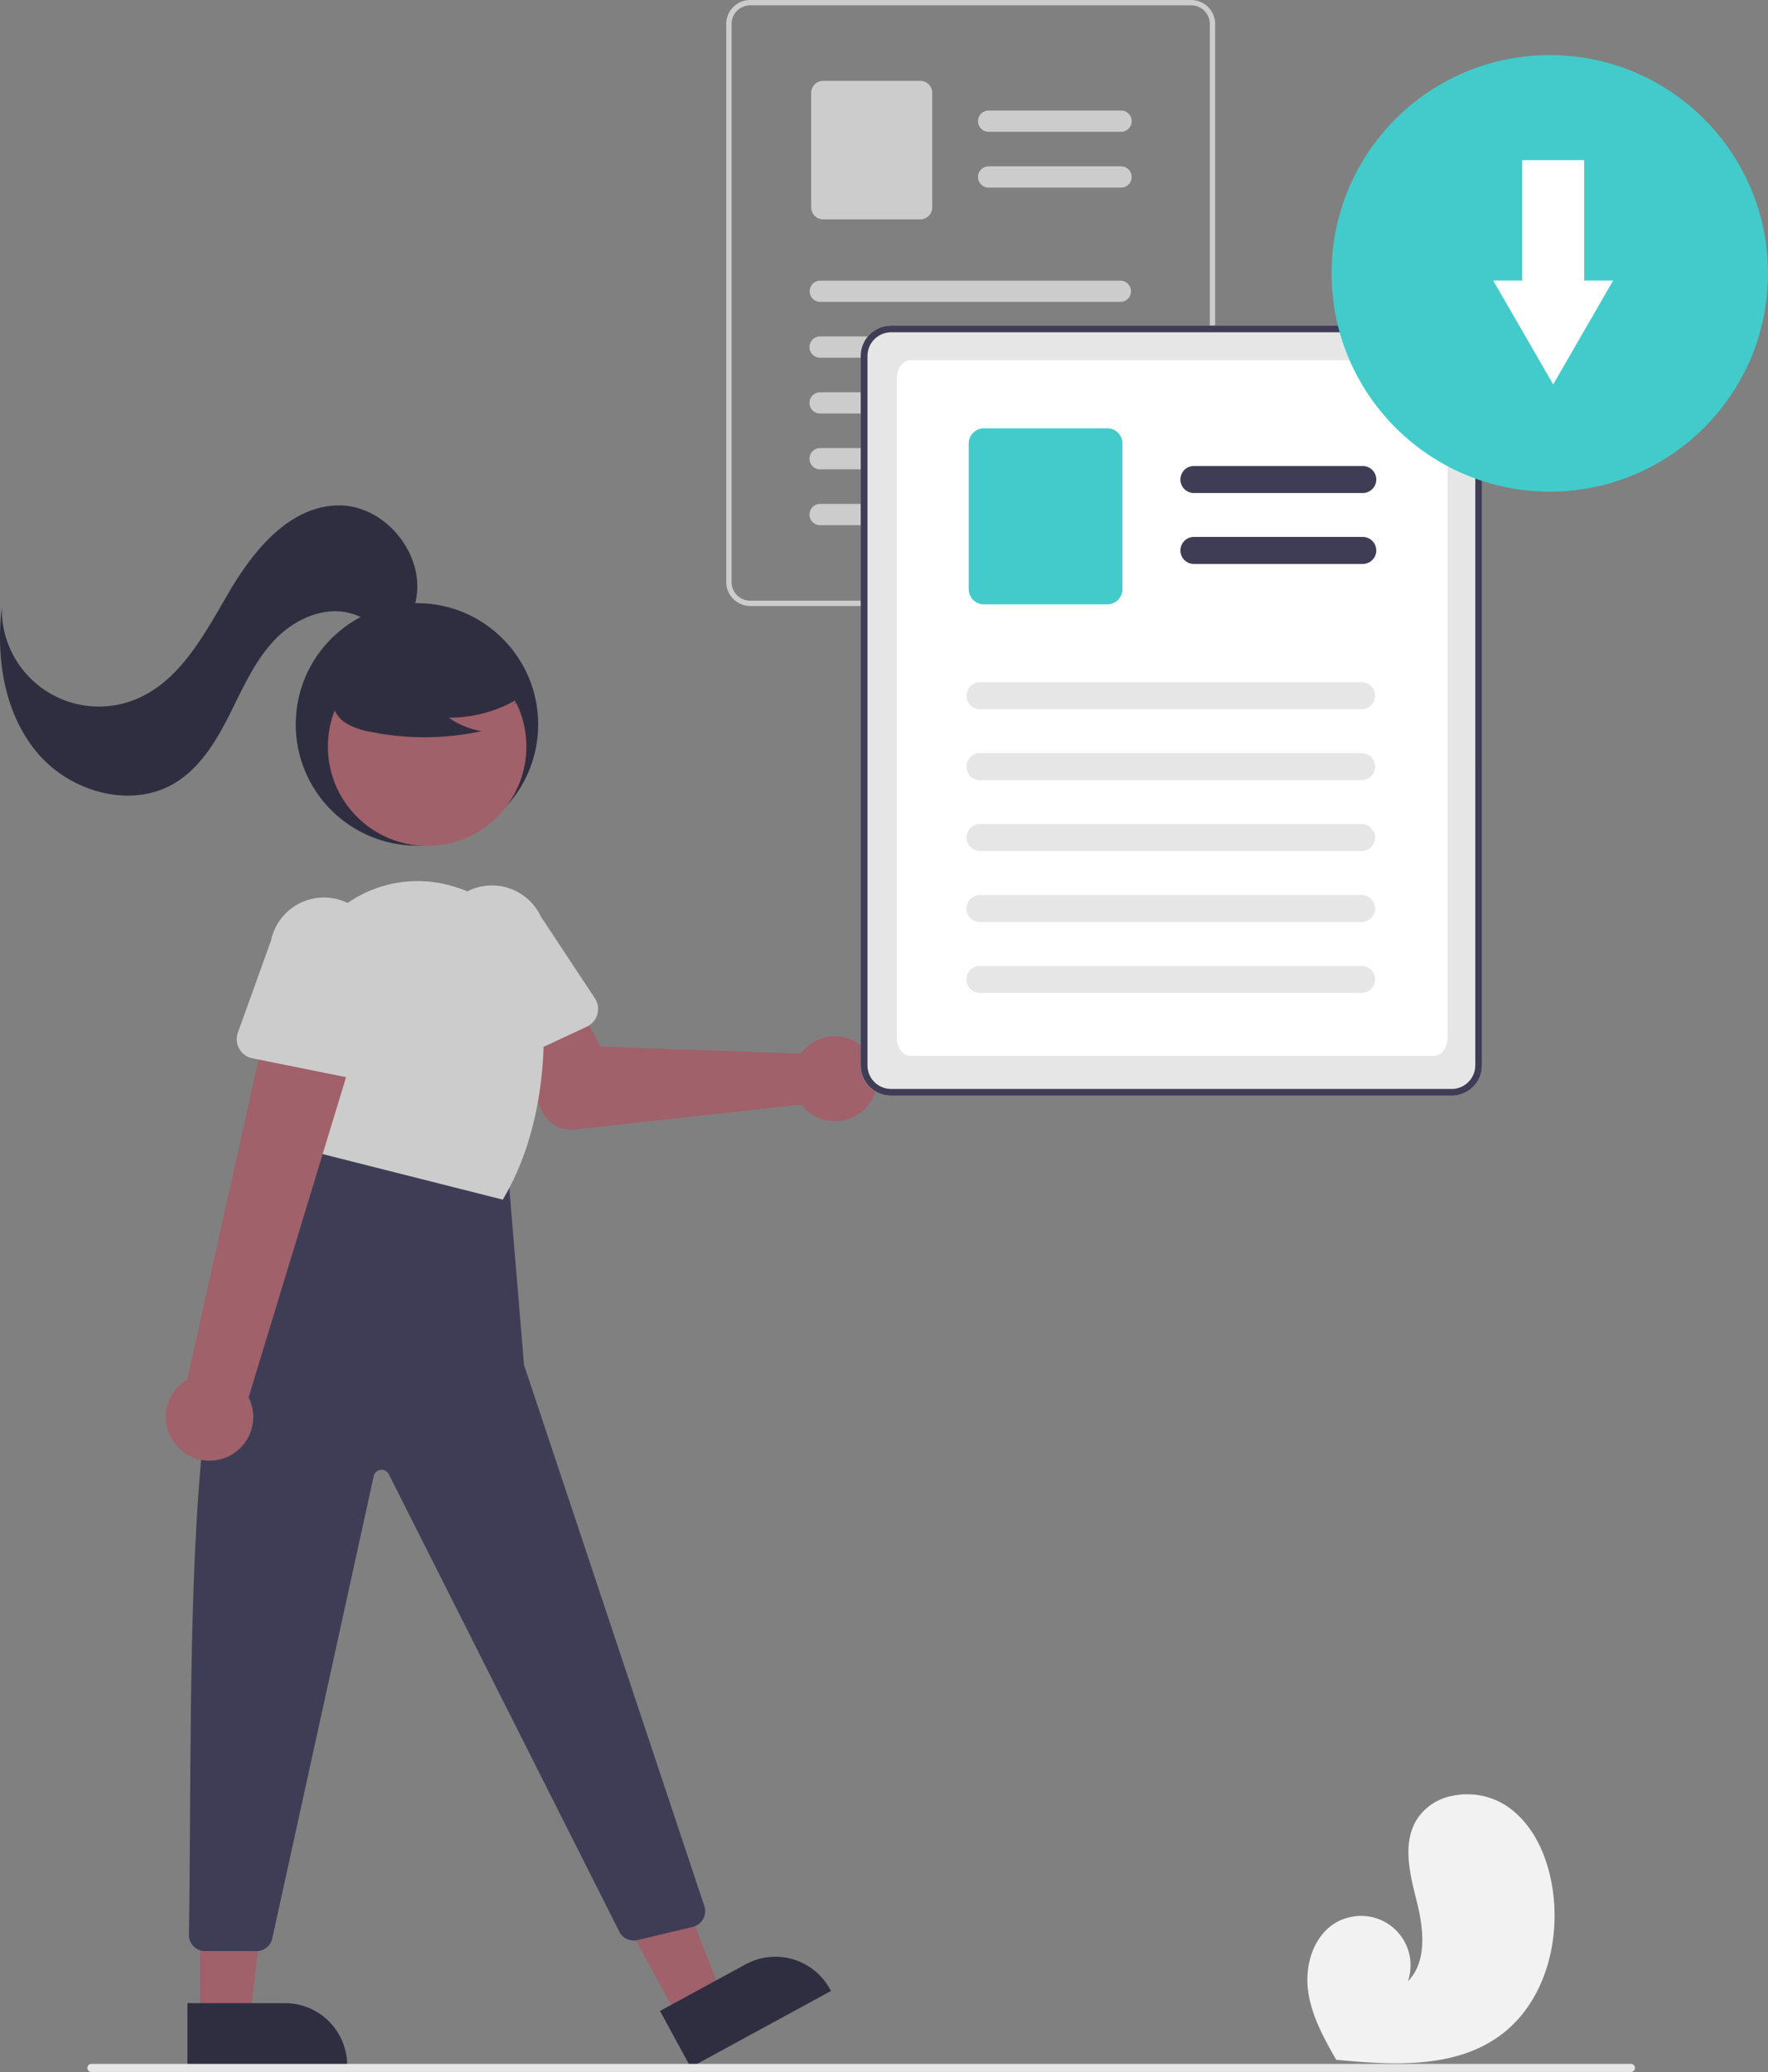 <svg id="af9d2f0a-1bcf-46ad-845e-9c37ef0f1153" data-name="Layer 1" xmlns="http://www.w3.org/2000/svg" width="437.551" height="512.629" viewBox="0 0 437.551 512.629"><rect x="0" y="0" width="437.551" height="512.629" fill="#808080" stroke="none"/><g id="a4cc79cd-ea29-44e8-8b1f-c84c9f36b99b" data-name="Group 29"><circle id="b528ca4c-b6e8-4382-8c63-b3f7a5882e55" data-name="Ellipse 108" cx="103.191" cy="179.225" r="30" fill="#2f2e41"/><circle id="f2334603-0630-41b1-8883-db91ebd0df1d" data-name="Ellipse 109" cx="105.711" cy="184.721" r="24.561" fill="#a0616a"/><path id="a98f854d-ddd1-49f9-826e-9b3b51c42b30" data-name="Path 704" d="M580.474,453.114a10.519,10.519,0,0,0-1.072,1.264l-49.562-1.751-5.669-10.631-17.162,6.458,8.206,19.8a8,8,0,0,0,8.263,4.889l56.085-6.158a10.5,10.5,0,1,0,.911-13.866Z" transform="translate(-381.224 -193.686)" fill="#a0616a"/><path id="f257447d-301d-44a2-8e09-7759e64535dc" data-name="Path 705" d="M500.407,458.014a4.812,4.812,0,0,1-2.643-3.017l-6.9-23.169a13.377,13.377,0,1,1,24.208-11.392h0l13.372,20.235a4.817,4.817,0,0,1-1.981,7.02l-22.041,10.289a4.811,4.811,0,0,1-4.011.03Z" transform="translate(-381.224 -193.686)" fill="#ccc"/><path id="becfa795-45e6-4313-bdd8-8732b5eb4129" data-name="Path 706" d="M549.222,693.241l10.768-5.862-17.485-44.322-15.892,8.651Z" transform="translate(-381.224 -193.686)" fill="#a0616a"/><path id="e8c8979c-fc56-471c-a205-c14c5d72c2f7" data-name="Path 707" d="M544.562,691.22l21.205-11.544h0a15.386,15.386,0,0,1,20.87,6.157l0.0.001.239.439-34.72,18.9Z" transform="translate(-381.224 -193.686)" fill="#2f2e41"/><path id="ab11d9ef-02df-4748-a171-c660a3aec0b0" data-name="Path 708" d="M430.735,693.289h12.259l5.833-47.288h-18.1Z" transform="translate(-381.224 -193.686)" fill="#a0616a"/><path id="af78ce6e-a300-42ae-85b6-279af7ebed37" data-name="Path 709" d="M427.607,689.287h24.145a15.386,15.386,0,0,1,15.386,15.386v.501h-39.53Z" transform="translate(-381.224 -193.686)" fill="#2f2e41"/><path id="b8635a3a-781b-4583-ae1f-43c79305ccfd" data-name="Path 710" d="M506.916,483.414l4,48,44.619,133.856a4,4,0,0,1-2.53,5.06q-.167.056-.338.096l-13.675,3.256a4,4,0,0,1-4.5-2.091l-57.043-113.157a2,2,0,0,0-3.739.471l-25.1,114.362a4,4,0,0,1-3.907,3.142h-12.726a3.993,3.993,0,0,1-4-3.986q0-.034 0-.068c1.166-79.3-2.68-169.653,27.936-183.946l5-13Z" transform="translate(-381.224 -193.686)" fill="#3f3d56"/><path id="e573b899-9021-4f9b-8786-b9ea4c0ab316" data-name="Path 711" d="M459.476,478.814l-5.154-31.177a30.877,30.877,0,0,1,9.769-28.006,30.361,30.361,0,0,1,28.331-6.925c.292.078.585.159.878.241a30.783,30.783,0,0,1,22.222,27.346c.984,13.54.1,33.184-9.678,49.87l-.19.324Z" transform="translate(-381.224 -193.686)" fill="#ccc"/><path id="bf1af282-84f0-4284-9d03-260240daa088" data-name="Path 712" d="M511.369,365.352a33.4,33.4,0,0,1-19.091,5.9,20.47,20.47,0,0,0,8.114,3.338,67.359,67.359,0,0,1-27.514.155,17.807,17.807,0,0,1-5.76-1.978,7.289,7.289,0,0,1-3.555-4.755c-.6-3.449,2.083-6.582,4.876-8.693a35.967,35.967,0,0,1,30.224-6.04c3.376.873,6.758,2.347,8.951,5.059s2.843,6.892.753,9.684Z" transform="translate(-381.224 -193.686)" fill="#2f2e41"/><path id="bd051e82-93fb-484c-bc2c-a05379150ad3" data-name="Path 713" d="M484.022,342.762c2.847-11.5-7.357-24.268-19.2-24.029-12.013.243-20.854,11.1-26.931,21.464s-12.115,22.117-23.269,26.58a24.029,24.029,0,0,1-32.946-22.894c-1.5,12.593.577,26.219,8.7,35.96s23.233,14.13,34.1,7.584c6.2-3.739,10.169-10.237,13.438-16.7s6.178-13.279,11.131-18.564,12.612-8.792,19.506-6.569c2.736.883,5.191,2.6,8.018,3.126s6.386-.82,6.772-3.669Z" transform="translate(-381.224 -193.686)" fill="#2f2e41"/><path id="a038711e-9241-43ca-acb8-65ac7fef7c62" data-name="Path 714" d="M424.822,551.205a10.743,10.743,0,0,1,2.743-16.243l21.305-95.5,21.613,8.871-27.737,91.081a10.8,10.8,0,0,1-17.924,11.791Z" transform="translate(-381.224 -193.686)" fill="#a0616a"/><path id="a8e2c108-97db-4287-b949-04189b24fe3b" data-name="Path 715" d="M440.431,453.164a4.812,4.812,0,0,1-.336-4l8.193-22.745a13.378,13.378,0,0,1,26.245,5.2h0l-1.245,24.222a4.817,4.817,0,0,1-5.76,4.475l-23.85-4.8a4.812,4.812,0,0,1-3.246-2.357Z" transform="translate(-381.224 -193.686)" fill="#ccc"/></g><g id="a8ec7779-81bc-4fb5-bea3-5b8fa1590d68" data-name="Group 28"><path id="a61284fa-5c43-4b2c-a220-e074c1426ed7" data-name="Path 410" d="M681.507,197.345a5.982,5.982,0,0,0-5.468-3.659H566.878a5.92,5.92,0,0,0-5.917,5.917v138.095a5.92,5.92,0,0,0,5.917,5.917h109.161a5.925,5.925,0,0,0,5.917-5.917v-138.093A5.81,5.81,0,0,0,681.507,197.345Zm-.865,140.352a4.609,4.609,0,0,1-4.6,4.6H566.878a4.6,4.6,0,0,1-4.6-4.6h0v-138.092a4.609,4.609,0,0,1,4.6-4.6h109.161a4.626,4.626,0,0,1,4.273,2.9,5.115,5.115,0,0,1,.173.519,4.559,4.559,0,0,1,.158,1.188Z" transform="translate(-381.224 -193.686)" fill="#ccc"/><path id="f058fc04-be1a-4760-b4ca-1d7d0096a0b4" data-name="Path 411" d="M658.724,226.292h-32.88a2.631,2.631,0,0,1,0-5.261h32.879a2.631,2.631,0,0,1,0,5.261Z" transform="translate(-381.224 -193.686)" fill="#ccc"/><path id="b7b03d80-c54f-4ac7-a733-77e3791388e5" data-name="Path 412" d="M658.724,240.102h-32.88a2.631,2.631,0,0,1,0-5.261h32.879a2.631,2.631,0,0,1,0,5.261Z" transform="translate(-381.224 -193.686)" fill="#ccc"/><path id="bbd645bb-3528-4838-b3c9-db478370a388" data-name="Path 413" d="M608.978,247.965h-24.033a2.962,2.962,0,0,1-2.959-2.959v-28.355a2.962,2.962,0,0,1,2.959-2.959h24.033a2.963,2.963,0,0,1,2.959,2.959v28.355A2.962,2.962,0,0,1,608.978,247.965Z" transform="translate(-381.224 -193.686)" fill="#ccc"/><path id="a70c21c1-6213-4b7f-bc14-591f551ac782" data-name="Path 414" d="M658.495,268.378h-74.307a2.631,2.631,0,0,1,0-5.261h74.307a2.63,2.63,0,0,1,0,5.261Z" transform="translate(-381.224 -193.686)" fill="#ccc"/><path id="af88612c-f069-4016-a622-4620c9d6e9ee" data-name="Path 415" d="M658.495,282.192h-74.307a2.63,2.63,0,0,1,0-5.261h74.307a2.63,2.63,0,1,1,0,5.261Z" transform="translate(-381.224 -193.686)" fill="#ccc"/><path id="b4028583-530b-4323-a807-42e8359c25be" data-name="Path 416" d="M658.495,295.997h-74.307a2.63,2.63,0,0,1,0-5.261h74.307a2.63,2.63,0,0,1,0,5.261Z" transform="translate(-381.224 -193.686)" fill="#ccc"/><path id="eea2a91b-a87e-450d-ac84-b33fc6ad943a" data-name="Path 417" d="M658.495,309.81h-74.307a2.63,2.63,0,0,1,0-5.261h74.307a2.63,2.63,0,0,1,0,5.261Z" transform="translate(-381.224 -193.686)" fill="#ccc"/><path id="f69f5fd9-c3c3-49bc-9ead-71d5a754157a" data-name="Path 418" d="M658.495,323.616h-74.307a2.63,2.63,0,0,1,0-5.261h74.307a2.63,2.63,0,0,1,0,5.261Z" transform="translate(-381.224 -193.686)" fill="#ccc"/></g><path id="b052e332-5d61-4357-af09-a12de450e4ae" data-name="Path 336" d="M747.435,278.883a7.6,7.6,0,0,0-6.95-4.65h-138.725a7.524,7.524,0,0,0-7.52,7.52v175.5a7.524,7.524,0,0,0,7.52,7.52h138.73a7.53,7.53,0,0,0,7.52-7.52v-175.5a7.385,7.385,0,0,0-.57-2.87Z" transform="translate(-381.224 -193.686)" fill="#e6e6e6"/><path d="M736.139,454.92H606.494c-1.868-.002-3.331-2.046-3.331-4.653V287.467c.002-2.609,1.466-4.653,3.331-4.653H736.139c1.869.002,3.332,2.046,3.332,4.653v162.8C739.469,452.876,738.005,454.92,736.139,454.92Z" transform="translate(-381.224 -193.686)" fill="#fff"/><path id="a0e2f6aa-04b8-4ab3-a7b0-0f19b8b6a28a" data-name="Path 336" d="M747.435,278.883a7.6,7.6,0,0,0-6.95-4.65h-138.725a7.524,7.524,0,0,0-7.52,7.52v175.5a7.524,7.524,0,0,0,7.52,7.52h138.73a7.53,7.53,0,0,0,7.52-7.52v-175.5a7.385,7.385,0,0,0-.57-2.87Zm-1.1,178.37a5.857,5.857,0,0,1-5.85,5.85h-138.725a5.851,5.851,0,0,1-5.85-5.848V281.754a5.858,5.858,0,0,1,5.85-5.85h138.73a5.879,5.879,0,0,1,5.43,3.68,6.482,6.482,0,0,1,.22.66,5.8,5.8,0,0,1,.2,1.51Z" transform="translate(-381.224 -193.686)" fill="#3f3d56"/><path id="f7f5684e-e384-4873-9fc1-6b481c0c3185" data-name="Path 337" d="M718.485,315.668h-41.786a3.343,3.343,0,0,1,0-6.686h41.786a3.343,3.343,0,1,1,0,6.686Z" transform="translate(-381.224 -193.686)" fill="#3f3d56"/><path id="a0d63c63-f814-470b-a777-b0a1c00c2ac9" data-name="Path 338" d="M718.485,333.218h-41.786a3.343,3.343,0,0,1,0-6.686h41.786a3.343,3.343,0,1,1,0,6.686Z" transform="translate(-381.224 -193.686)" fill="#3f3d56"/><path id="ff5e0da0-ae1b-43c5-a91c-4cd72feaad08" data-name="Path 339" d="M655.259,343.211h-30.537a3.765,3.765,0,0,1-3.761-3.761v-36.036a3.765,3.765,0,0,1,3.761-3.761h30.537a3.765,3.765,0,0,1,3.761,3.761v36.036A3.765,3.765,0,0,1,655.259,343.211Z" transform="translate(-381.224 -193.686)" fill="#43cbcb"/><path id="ad4ed544-ba1f-4890-b966-6cbda7ed2ca0" data-name="Path 340" d="M718.195,369.154h-94.436a3.343,3.343,0,0,1,0-6.686h94.436a3.343,3.343,0,1,1,0,6.686Z" transform="translate(-381.224 -193.686)" fill="#e6e6e6"/><path id="bb4cdd45-0f85-4a7a-88d0-4f1a9d7bd917" data-name="Path 341" d="M718.195,386.704h-94.436a3.343,3.343,0,0,1-.019-6.686h94.455a3.343,3.343,0,0,1,0,6.686Z" transform="translate(-381.224 -193.686)" fill="#e6e6e6"/><path id="a6089264-0f27-4995-b04f-a5be86198b98" data-name="Path 342" d="M718.195,404.254h-94.436a3.343,3.343,0,0,1,0-6.686h94.436a3.343,3.343,0,1,1,.019,6.686Z" transform="translate(-381.224 -193.686)" fill="#e6e6e6"/><path id="a4f00200-1086-48db-adf1-de08956240d5" data-name="Path 343" d="M718.195,421.804h-94.436a3.343,3.343,0,1,1-.019-6.686h94.455a3.343,3.343,0,0,1,0,6.686Z" transform="translate(-381.224 -193.686)" fill="#e6e6e6"/><path id="b49f179d-0424-4766-955e-eb78e4d9d5b3" data-name="Path 344" d="M718.195,439.354h-94.436a3.343,3.343,0,1,1-.019-6.686h94.455a3.343,3.343,0,0,1,0,6.686Z" transform="translate(-381.224 -193.686)" fill="#e6e6e6"/><circle id="ba183dc1-a597-4106-bea7-eb7523e98551" data-name="Ellipse 44" cx="383.551" cy="67.629" r="54" fill="#43cbcb"/><path id="a4d5b786-8a25-41ee-bd38-08ceac89f4c5" data-name="Path 692" d="M773.281,263.105v-29.791h-15.342v29.791h-7.163l7.416,12.845,7.418,12.847,7.418-12.847,7.417-12.847Z" transform="translate(-381.224 -193.686)" fill="#fff"/><path id="fb232c29-52fe-45d7-b1d2-fa271477c305" data-name="Path 717" d="M784.85,706.314h-381a1,1,0,1,1,0-2h381a1,1,0,0,1,0,2Z" transform="translate(-381.224 -193.686)" fill="#e6e6e6"/><path id="b543f4e5-af9f-4f22-96b3-c92f4b8b4cba" data-name="Path 694" d="M752.299,697.421c-9.6,6.915-22.039,7.262-34.063,6.413-1.679-.118-3.346-.257-5-.407h-.033c-.079-.008-.159-.015-.235-.02l-1.02-.1.08.152.25.472c-.09-.158-.18-.313-.27-.471-.026-.047-.056-.095-.082-.142-3.115-5.421-6.2-11.04-6.992-17.23-.815-6.425,1.475-13.7,7.129-16.857a11.406,11.406,0,0,1,2.341-.981q.507-.15,1.028-.26a12.23,12.23,0,0,1,14.223,15.9c4.794-4.916,3.9-12.89,2.246-19.555s-3.663-14.081-.293-20.067a13.233,13.233,0,0,1,8.865-6.232c.113-.024.227-.049.34-.07a17.848,17.848,0,0,1,12.823,2.247c7.069,4.455,10.7,12.9,11.878,21.174C767.414,674.7,763.212,689.56,752.299,697.421Z" transform="translate(-381.224 -193.686)" fill="#f2f2f2"/></svg>